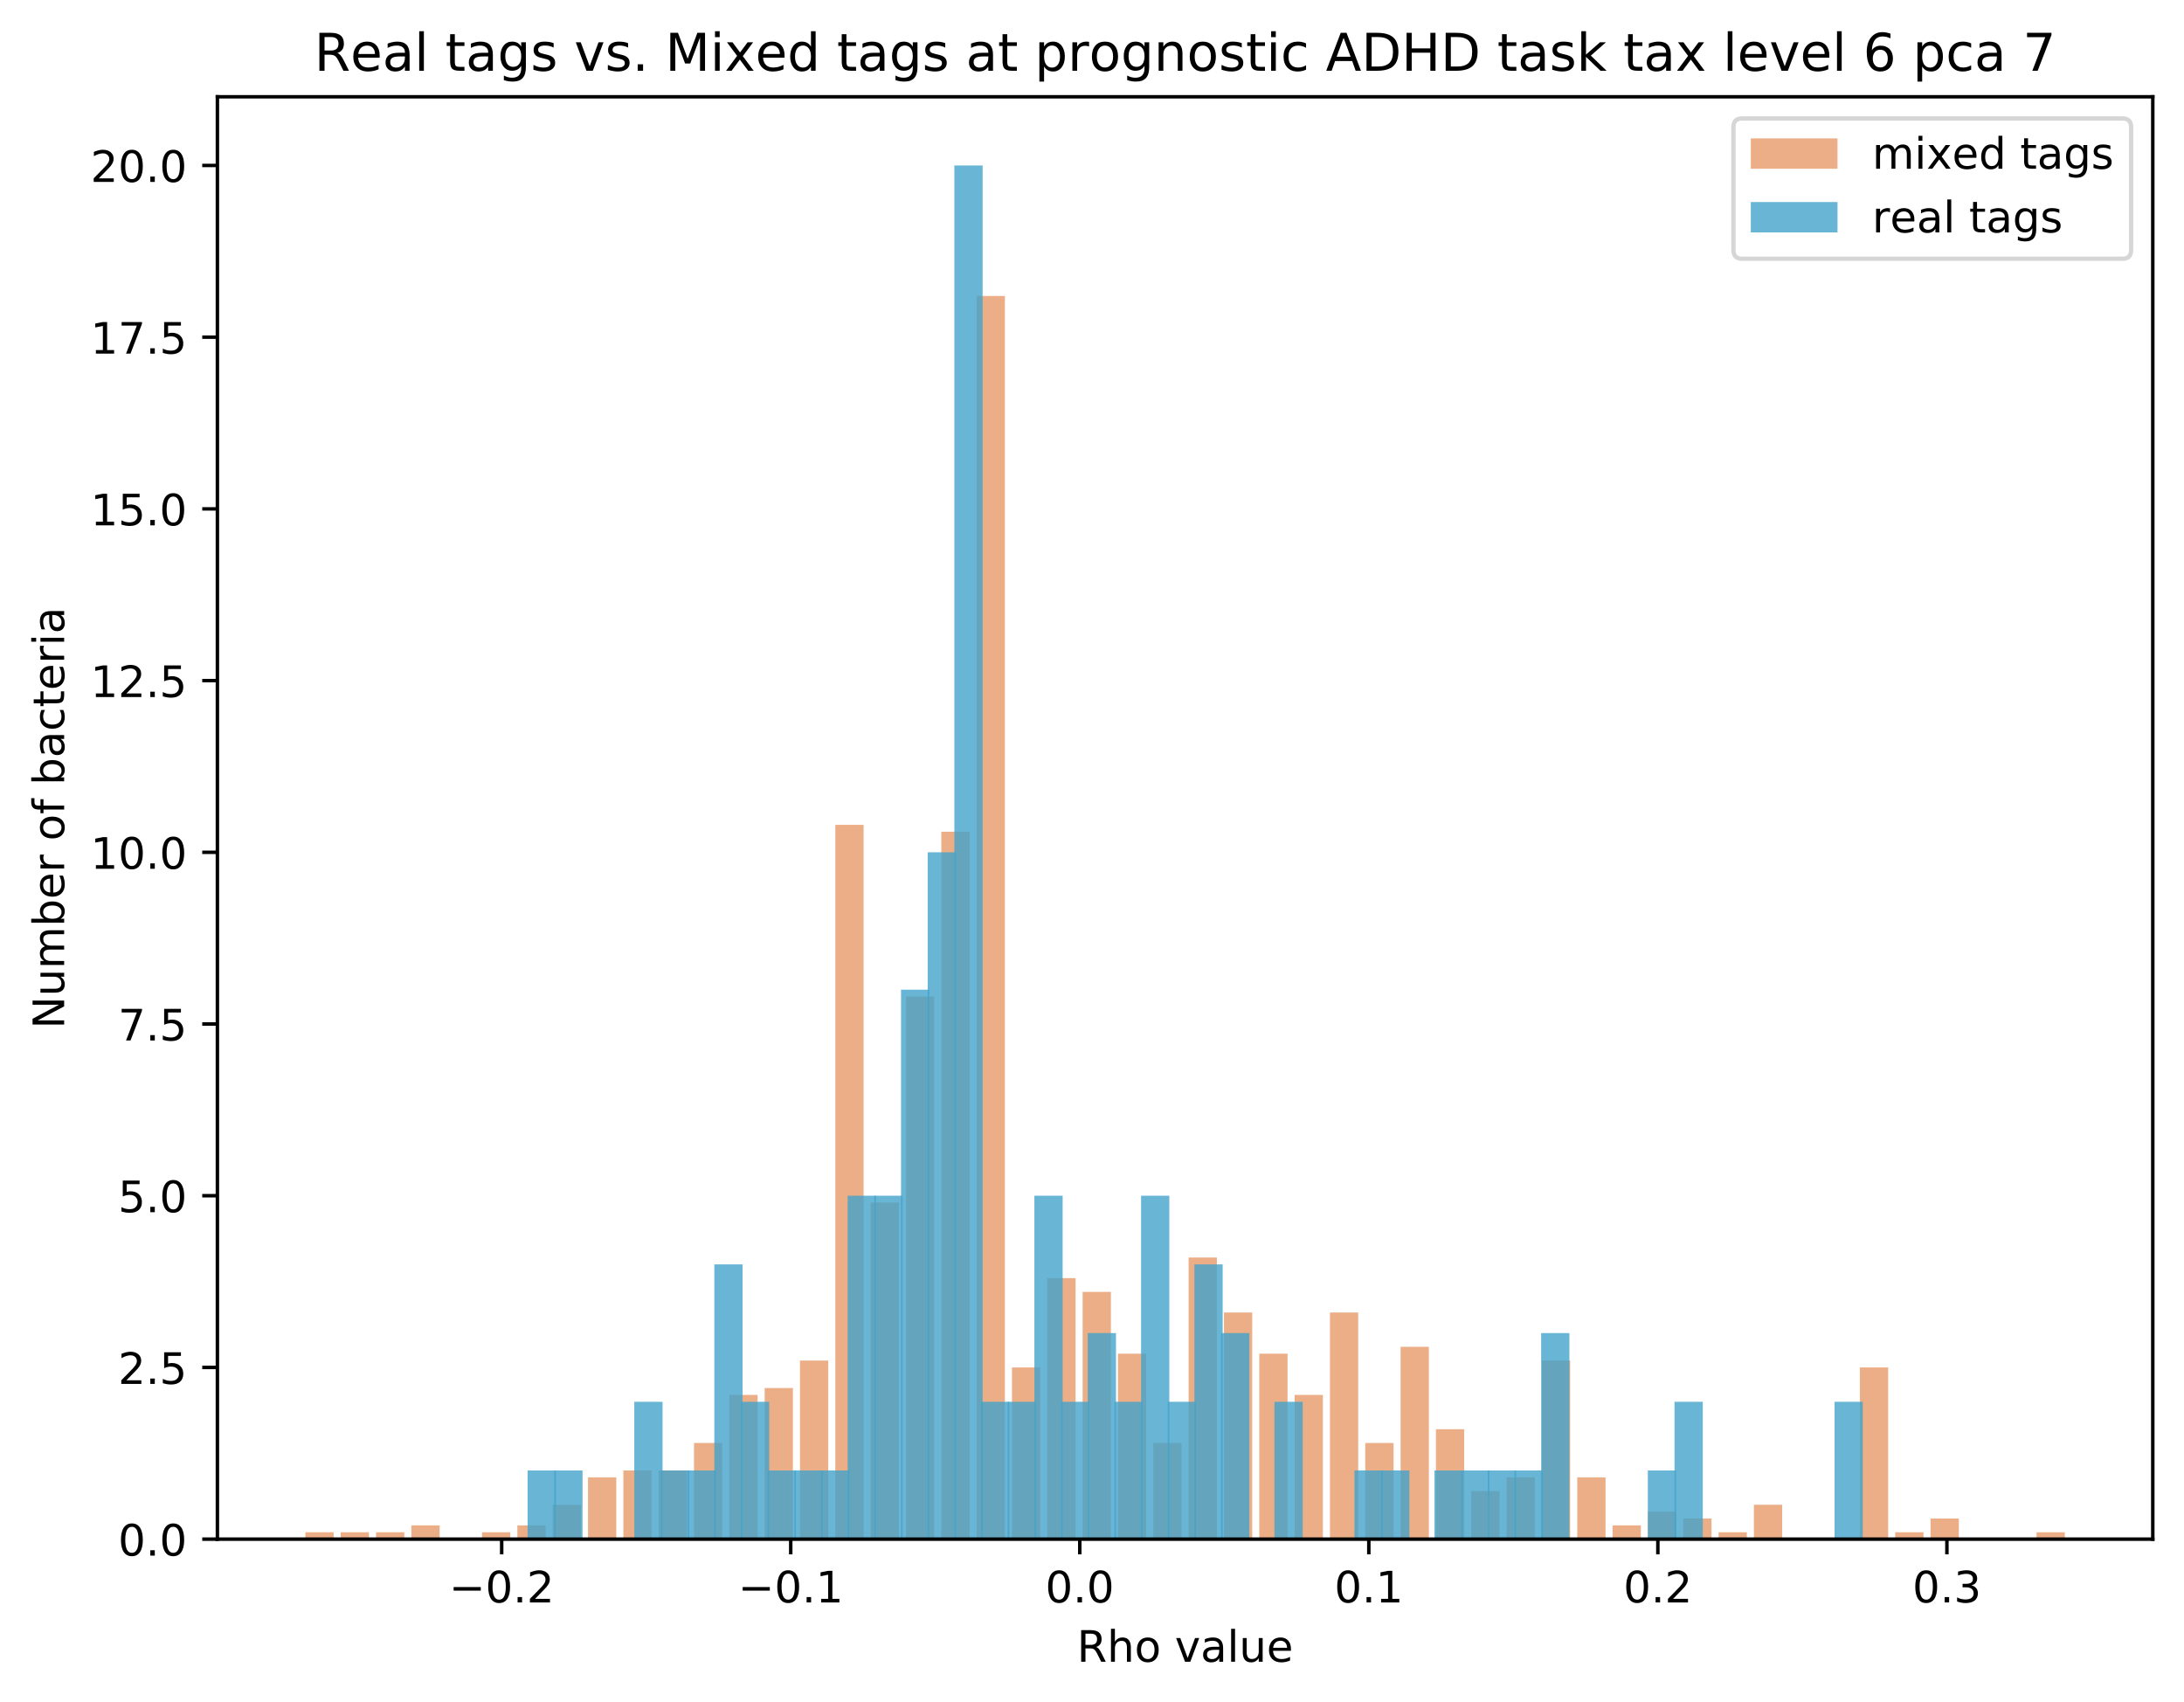 <?xml version="1.0" encoding="utf-8" standalone="no"?>
<!DOCTYPE svg PUBLIC "-//W3C//DTD SVG 1.1//EN"
  "http://www.w3.org/Graphics/SVG/1.1/DTD/svg11.dtd">
<!-- Created with matplotlib (https://matplotlib.org/) -->
<svg height="392.514pt" version="1.1" viewBox="0 0 503.744 392.514" width="503.744pt" xmlns="http://www.w3.org/2000/svg" xmlns:xlink="http://www.w3.org/1999/xlink">
 <defs>
  <style type="text/css">
*{stroke-linecap:butt;stroke-linejoin:round;}
  </style>
 </defs>
 <g id="figure_1">
  <g id="patch_1">
   <path d="M 0 392.514 
L 503.744 392.514 
L 503.744 0 
L 0 0 
z
" style="fill:#ffffff;"/>
  </g>
  <g id="axes_1">
   <g id="patch_2">
    <path d="M 50.144 354.958 
L 496.544 354.958 
L 496.544 22.318 
L 50.144 22.318 
z
" style="fill:#ffffff;"/>
   </g>
   <g id="patch_3">
    <path clip-path="url(#pdd15bcd105)" d="M 70.435 354.958 
L 76.954 354.958 
L 76.954 353.374 
L 70.435 353.374 
z
" style="fill:#d95f0e;opacity:0.5;"/>
   </g>
   <g id="patch_4">
    <path clip-path="url(#pdd15bcd105)" d="M 78.584 354.958 
L 85.103 354.958 
L 85.103 353.374 
L 78.584 353.374 
z
" style="fill:#d95f0e;opacity:0.5;"/>
   </g>
   <g id="patch_5">
    <path clip-path="url(#pdd15bcd105)" d="M 86.733 354.958 
L 93.252 354.958 
L 93.252 353.374 
L 86.733 353.374 
z
" style="fill:#d95f0e;opacity:0.5;"/>
   </g>
   <g id="patch_6">
    <path clip-path="url(#pdd15bcd105)" d="M 94.882 354.958 
L 101.401 354.958 
L 101.401 351.79 
L 94.882 351.79 
z
" style="fill:#d95f0e;opacity:0.5;"/>
   </g>
   <g id="patch_7">
    <path clip-path="url(#pdd15bcd105)" d="M 103.03 354.958 
L 109.55 354.958 
L 109.55 354.958 
L 103.03 354.958 
z
" style="fill:#d95f0e;opacity:0.5;"/>
   </g>
   <g id="patch_8">
    <path clip-path="url(#pdd15bcd105)" d="M 111.179 354.958 
L 117.699 354.958 
L 117.699 353.374 
L 111.179 353.374 
z
" style="fill:#d95f0e;opacity:0.5;"/>
   </g>
   <g id="patch_9">
    <path clip-path="url(#pdd15bcd105)" d="M 119.328 354.958 
L 125.848 354.958 
L 125.848 351.79 
L 119.328 351.79 
z
" style="fill:#d95f0e;opacity:0.5;"/>
   </g>
   <g id="patch_10">
    <path clip-path="url(#pdd15bcd105)" d="M 127.477 354.958 
L 133.997 354.958 
L 133.997 347.038 
L 127.477 347.038 
z
" style="fill:#d95f0e;opacity:0.5;"/>
   </g>
   <g id="patch_11">
    <path clip-path="url(#pdd15bcd105)" d="M 135.626 354.958 
L 142.146 354.958 
L 142.146 340.702 
L 135.626 340.702 
z
" style="fill:#d95f0e;opacity:0.5;"/>
   </g>
   <g id="patch_12">
    <path clip-path="url(#pdd15bcd105)" d="M 143.775 354.958 
L 150.294 354.958 
L 150.294 339.118 
L 143.775 339.118 
z
" style="fill:#d95f0e;opacity:0.5;"/>
   </g>
   <g id="patch_13">
    <path clip-path="url(#pdd15bcd105)" d="M 151.924 354.958 
L 158.443 354.958 
L 158.443 339.118 
L 151.924 339.118 
z
" style="fill:#d95f0e;opacity:0.5;"/>
   </g>
   <g id="patch_14">
    <path clip-path="url(#pdd15bcd105)" d="M 160.073 354.958 
L 166.592 354.958 
L 166.592 332.782 
L 160.073 332.782 
z
" style="fill:#d95f0e;opacity:0.5;"/>
   </g>
   <g id="patch_15">
    <path clip-path="url(#pdd15bcd105)" d="M 168.222 354.958 
L 174.741 354.958 
L 174.741 321.694 
L 168.222 321.694 
z
" style="fill:#d95f0e;opacity:0.5;"/>
   </g>
   <g id="patch_16">
    <path clip-path="url(#pdd15bcd105)" d="M 176.371 354.958 
L 182.89 354.958 
L 182.89 320.11 
L 176.371 320.11 
z
" style="fill:#d95f0e;opacity:0.5;"/>
   </g>
   <g id="patch_17">
    <path clip-path="url(#pdd15bcd105)" d="M 184.52 354.958 
L 191.039 354.958 
L 191.039 313.774 
L 184.52 313.774 
z
" style="fill:#d95f0e;opacity:0.5;"/>
   </g>
   <g id="patch_18">
    <path clip-path="url(#pdd15bcd105)" d="M 192.669 354.958 
L 199.188 354.958 
L 199.188 190.222 
L 192.669 190.222 
z
" style="fill:#d95f0e;opacity:0.5;"/>
   </g>
   <g id="patch_19">
    <path clip-path="url(#pdd15bcd105)" d="M 200.818 354.958 
L 207.337 354.958 
L 207.337 277.342 
L 200.818 277.342 
z
" style="fill:#d95f0e;opacity:0.5;"/>
   </g>
   <g id="patch_20">
    <path clip-path="url(#pdd15bcd105)" d="M 208.967 354.958 
L 215.486 354.958 
L 215.486 229.822 
L 208.967 229.822 
z
" style="fill:#d95f0e;opacity:0.5;"/>
   </g>
   <g id="patch_21">
    <path clip-path="url(#pdd15bcd105)" d="M 217.116 354.958 
L 223.635 354.958 
L 223.635 191.806 
L 217.116 191.806 
z
" style="fill:#d95f0e;opacity:0.5;"/>
   </g>
   <g id="patch_22">
    <path clip-path="url(#pdd15bcd105)" d="M 225.265 354.958 
L 231.784 354.958 
L 231.784 68.254 
L 225.265 68.254 
z
" style="fill:#d95f0e;opacity:0.5;"/>
   </g>
   <g id="patch_23">
    <path clip-path="url(#pdd15bcd105)" d="M 233.414 354.958 
L 239.933 354.958 
L 239.933 315.358 
L 233.414 315.358 
z
" style="fill:#d95f0e;opacity:0.5;"/>
   </g>
   <g id="patch_24">
    <path clip-path="url(#pdd15bcd105)" d="M 241.563 354.958 
L 248.082 354.958 
L 248.082 294.766 
L 241.563 294.766 
z
" style="fill:#d95f0e;opacity:0.5;"/>
   </g>
   <g id="patch_25">
    <path clip-path="url(#pdd15bcd105)" d="M 249.712 354.958 
L 256.231 354.958 
L 256.231 297.934 
L 249.712 297.934 
z
" style="fill:#d95f0e;opacity:0.5;"/>
   </g>
   <g id="patch_26">
    <path clip-path="url(#pdd15bcd105)" d="M 257.861 354.958 
L 264.38 354.958 
L 264.38 312.19 
L 257.861 312.19 
z
" style="fill:#d95f0e;opacity:0.5;"/>
   </g>
   <g id="patch_27">
    <path clip-path="url(#pdd15bcd105)" d="M 266.01 354.958 
L 272.529 354.958 
L 272.529 332.782 
L 266.01 332.782 
z
" style="fill:#d95f0e;opacity:0.5;"/>
   </g>
   <g id="patch_28">
    <path clip-path="url(#pdd15bcd105)" d="M 274.159 354.958 
L 280.678 354.958 
L 280.678 290.014 
L 274.159 290.014 
z
" style="fill:#d95f0e;opacity:0.5;"/>
   </g>
   <g id="patch_29">
    <path clip-path="url(#pdd15bcd105)" d="M 282.308 354.958 
L 288.827 354.958 
L 288.827 302.686 
L 282.308 302.686 
z
" style="fill:#d95f0e;opacity:0.5;"/>
   </g>
   <g id="patch_30">
    <path clip-path="url(#pdd15bcd105)" d="M 290.457 354.958 
L 296.976 354.958 
L 296.976 312.19 
L 290.457 312.19 
z
" style="fill:#d95f0e;opacity:0.5;"/>
   </g>
   <g id="patch_31">
    <path clip-path="url(#pdd15bcd105)" d="M 298.606 354.958 
L 305.125 354.958 
L 305.125 321.694 
L 298.606 321.694 
z
" style="fill:#d95f0e;opacity:0.5;"/>
   </g>
   <g id="patch_32">
    <path clip-path="url(#pdd15bcd105)" d="M 306.754 354.958 
L 313.274 354.958 
L 313.274 302.686 
L 306.754 302.686 
z
" style="fill:#d95f0e;opacity:0.5;"/>
   </g>
   <g id="patch_33">
    <path clip-path="url(#pdd15bcd105)" d="M 314.903 354.958 
L 321.423 354.958 
L 321.423 332.782 
L 314.903 332.782 
z
" style="fill:#d95f0e;opacity:0.5;"/>
   </g>
   <g id="patch_34">
    <path clip-path="url(#pdd15bcd105)" d="M 323.052 354.958 
L 329.572 354.958 
L 329.572 310.606 
L 323.052 310.606 
z
" style="fill:#d95f0e;opacity:0.5;"/>
   </g>
   <g id="patch_35">
    <path clip-path="url(#pdd15bcd105)" d="M 331.201 354.958 
L 337.721 354.958 
L 337.721 329.614 
L 331.201 329.614 
z
" style="fill:#d95f0e;opacity:0.5;"/>
   </g>
   <g id="patch_36">
    <path clip-path="url(#pdd15bcd105)" d="M 339.35 354.958 
L 345.869 354.958 
L 345.869 343.87 
L 339.35 343.87 
z
" style="fill:#d95f0e;opacity:0.5;"/>
   </g>
   <g id="patch_37">
    <path clip-path="url(#pdd15bcd105)" d="M 347.499 354.958 
L 354.018 354.958 
L 354.018 340.702 
L 347.499 340.702 
z
" style="fill:#d95f0e;opacity:0.5;"/>
   </g>
   <g id="patch_38">
    <path clip-path="url(#pdd15bcd105)" d="M 355.648 354.958 
L 362.167 354.958 
L 362.167 313.774 
L 355.648 313.774 
z
" style="fill:#d95f0e;opacity:0.5;"/>
   </g>
   <g id="patch_39">
    <path clip-path="url(#pdd15bcd105)" d="M 363.797 354.958 
L 370.316 354.958 
L 370.316 340.702 
L 363.797 340.702 
z
" style="fill:#d95f0e;opacity:0.5;"/>
   </g>
   <g id="patch_40">
    <path clip-path="url(#pdd15bcd105)" d="M 371.946 354.958 
L 378.465 354.958 
L 378.465 351.79 
L 371.946 351.79 
z
" style="fill:#d95f0e;opacity:0.5;"/>
   </g>
   <g id="patch_41">
    <path clip-path="url(#pdd15bcd105)" d="M 380.095 354.958 
L 386.614 354.958 
L 386.614 348.622 
L 380.095 348.622 
z
" style="fill:#d95f0e;opacity:0.5;"/>
   </g>
   <g id="patch_42">
    <path clip-path="url(#pdd15bcd105)" d="M 388.244 354.958 
L 394.763 354.958 
L 394.763 350.206 
L 388.244 350.206 
z
" style="fill:#d95f0e;opacity:0.5;"/>
   </g>
   <g id="patch_43">
    <path clip-path="url(#pdd15bcd105)" d="M 396.393 354.958 
L 402.912 354.958 
L 402.912 353.374 
L 396.393 353.374 
z
" style="fill:#d95f0e;opacity:0.5;"/>
   </g>
   <g id="patch_44">
    <path clip-path="url(#pdd15bcd105)" d="M 404.542 354.958 
L 411.061 354.958 
L 411.061 347.038 
L 404.542 347.038 
z
" style="fill:#d95f0e;opacity:0.5;"/>
   </g>
   <g id="patch_45">
    <path clip-path="url(#pdd15bcd105)" d="M 412.691 354.958 
L 419.21 354.958 
L 419.21 354.958 
L 412.691 354.958 
z
" style="fill:#d95f0e;opacity:0.5;"/>
   </g>
   <g id="patch_46">
    <path clip-path="url(#pdd15bcd105)" d="M 420.84 354.958 
L 427.359 354.958 
L 427.359 354.958 
L 420.84 354.958 
z
" style="fill:#d95f0e;opacity:0.5;"/>
   </g>
   <g id="patch_47">
    <path clip-path="url(#pdd15bcd105)" d="M 428.989 354.958 
L 435.508 354.958 
L 435.508 315.358 
L 428.989 315.358 
z
" style="fill:#d95f0e;opacity:0.5;"/>
   </g>
   <g id="patch_48">
    <path clip-path="url(#pdd15bcd105)" d="M 437.138 354.958 
L 443.657 354.958 
L 443.657 353.374 
L 437.138 353.374 
z
" style="fill:#d95f0e;opacity:0.5;"/>
   </g>
   <g id="patch_49">
    <path clip-path="url(#pdd15bcd105)" d="M 445.287 354.958 
L 451.806 354.958 
L 451.806 350.206 
L 445.287 350.206 
z
" style="fill:#d95f0e;opacity:0.5;"/>
   </g>
   <g id="patch_50">
    <path clip-path="url(#pdd15bcd105)" d="M 453.436 354.958 
L 459.955 354.958 
L 459.955 354.958 
L 453.436 354.958 
z
" style="fill:#d95f0e;opacity:0.5;"/>
   </g>
   <g id="patch_51">
    <path clip-path="url(#pdd15bcd105)" d="M 461.585 354.958 
L 468.104 354.958 
L 468.104 354.958 
L 461.585 354.958 
z
" style="fill:#d95f0e;opacity:0.5;"/>
   </g>
   <g id="patch_52">
    <path clip-path="url(#pdd15bcd105)" d="M 469.734 354.958 
L 476.253 354.958 
L 476.253 353.374 
L 469.734 353.374 
z
" style="fill:#d95f0e;opacity:0.5;"/>
   </g>
   <g id="patch_53">
    <path clip-path="url(#pdd15bcd105)" d="M 121.695 354.958 
L 128.214 354.958 
L 128.214 339.118 
L 121.695 339.118 
z
" style="fill:#43a2ca;opacity:0.8;"/>
   </g>
   <g id="patch_54">
    <path clip-path="url(#pdd15bcd105)" d="M 127.846 354.958 
L 134.366 354.958 
L 134.366 339.118 
L 127.846 339.118 
z
" style="fill:#43a2ca;opacity:0.8;"/>
   </g>
   <g id="patch_55">
    <path clip-path="url(#pdd15bcd105)" d="M 133.998 354.958 
L 140.518 354.958 
L 140.518 354.958 
L 133.998 354.958 
z
" style="fill:#43a2ca;opacity:0.8;"/>
   </g>
   <g id="patch_56">
    <path clip-path="url(#pdd15bcd105)" d="M 140.15 354.958 
L 146.67 354.958 
L 146.67 354.958 
L 140.15 354.958 
z
" style="fill:#43a2ca;opacity:0.8;"/>
   </g>
   <g id="patch_57">
    <path clip-path="url(#pdd15bcd105)" d="M 146.302 354.958 
L 152.821 354.958 
L 152.821 323.278 
L 146.302 323.278 
z
" style="fill:#43a2ca;opacity:0.8;"/>
   </g>
   <g id="patch_58">
    <path clip-path="url(#pdd15bcd105)" d="M 152.454 354.958 
L 158.973 354.958 
L 158.973 339.118 
L 152.454 339.118 
z
" style="fill:#43a2ca;opacity:0.8;"/>
   </g>
   <g id="patch_59">
    <path clip-path="url(#pdd15bcd105)" d="M 158.606 354.958 
L 165.125 354.958 
L 165.125 339.118 
L 158.606 339.118 
z
" style="fill:#43a2ca;opacity:0.8;"/>
   </g>
   <g id="patch_60">
    <path clip-path="url(#pdd15bcd105)" d="M 164.758 354.958 
L 171.277 354.958 
L 171.277 291.598 
L 164.758 291.598 
z
" style="fill:#43a2ca;opacity:0.8;"/>
   </g>
   <g id="patch_61">
    <path clip-path="url(#pdd15bcd105)" d="M 170.91 354.958 
L 177.429 354.958 
L 177.429 323.278 
L 170.91 323.278 
z
" style="fill:#43a2ca;opacity:0.8;"/>
   </g>
   <g id="patch_62">
    <path clip-path="url(#pdd15bcd105)" d="M 177.062 354.958 
L 183.581 354.958 
L 183.581 339.118 
L 177.062 339.118 
z
" style="fill:#43a2ca;opacity:0.8;"/>
   </g>
   <g id="patch_63">
    <path clip-path="url(#pdd15bcd105)" d="M 183.214 354.958 
L 189.733 354.958 
L 189.733 339.118 
L 183.214 339.118 
z
" style="fill:#43a2ca;opacity:0.8;"/>
   </g>
   <g id="patch_64">
    <path clip-path="url(#pdd15bcd105)" d="M 189.366 354.958 
L 195.885 354.958 
L 195.885 339.118 
L 189.366 339.118 
z
" style="fill:#43a2ca;opacity:0.8;"/>
   </g>
   <g id="patch_65">
    <path clip-path="url(#pdd15bcd105)" d="M 195.518 354.958 
L 202.037 354.958 
L 202.037 275.758 
L 195.518 275.758 
z
" style="fill:#43a2ca;opacity:0.8;"/>
   </g>
   <g id="patch_66">
    <path clip-path="url(#pdd15bcd105)" d="M 201.67 354.958 
L 208.189 354.958 
L 208.189 275.758 
L 201.67 275.758 
z
" style="fill:#43a2ca;opacity:0.8;"/>
   </g>
   <g id="patch_67">
    <path clip-path="url(#pdd15bcd105)" d="M 207.822 354.958 
L 214.341 354.958 
L 214.341 228.238 
L 207.822 228.238 
z
" style="fill:#43a2ca;opacity:0.8;"/>
   </g>
   <g id="patch_68">
    <path clip-path="url(#pdd15bcd105)" d="M 213.974 354.958 
L 220.493 354.958 
L 220.493 196.558 
L 213.974 196.558 
z
" style="fill:#43a2ca;opacity:0.8;"/>
   </g>
   <g id="patch_69">
    <path clip-path="url(#pdd15bcd105)" d="M 220.126 354.958 
L 226.645 354.958 
L 226.645 38.158 
L 220.126 38.158 
z
" style="fill:#43a2ca;opacity:0.8;"/>
   </g>
   <g id="patch_70">
    <path clip-path="url(#pdd15bcd105)" d="M 226.278 354.958 
L 232.797 354.958 
L 232.797 323.278 
L 226.278 323.278 
z
" style="fill:#43a2ca;opacity:0.8;"/>
   </g>
   <g id="patch_71">
    <path clip-path="url(#pdd15bcd105)" d="M 232.43 354.958 
L 238.949 354.958 
L 238.949 323.278 
L 232.43 323.278 
z
" style="fill:#43a2ca;opacity:0.8;"/>
   </g>
   <g id="patch_72">
    <path clip-path="url(#pdd15bcd105)" d="M 238.582 354.958 
L 245.101 354.958 
L 245.101 275.758 
L 238.582 275.758 
z
" style="fill:#43a2ca;opacity:0.8;"/>
   </g>
   <g id="patch_73">
    <path clip-path="url(#pdd15bcd105)" d="M 244.733 354.958 
L 251.253 354.958 
L 251.253 323.278 
L 244.733 323.278 
z
" style="fill:#43a2ca;opacity:0.8;"/>
   </g>
   <g id="patch_74">
    <path clip-path="url(#pdd15bcd105)" d="M 250.885 354.958 
L 257.405 354.958 
L 257.405 307.438 
L 250.885 307.438 
z
" style="fill:#43a2ca;opacity:0.8;"/>
   </g>
   <g id="patch_75">
    <path clip-path="url(#pdd15bcd105)" d="M 257.037 354.958 
L 263.557 354.958 
L 263.557 323.278 
L 257.037 323.278 
z
" style="fill:#43a2ca;opacity:0.8;"/>
   </g>
   <g id="patch_76">
    <path clip-path="url(#pdd15bcd105)" d="M 263.189 354.958 
L 269.708 354.958 
L 269.708 275.758 
L 263.189 275.758 
z
" style="fill:#43a2ca;opacity:0.8;"/>
   </g>
   <g id="patch_77">
    <path clip-path="url(#pdd15bcd105)" d="M 269.341 354.958 
L 275.86 354.958 
L 275.86 323.278 
L 269.341 323.278 
z
" style="fill:#43a2ca;opacity:0.8;"/>
   </g>
   <g id="patch_78">
    <path clip-path="url(#pdd15bcd105)" d="M 275.493 354.958 
L 282.012 354.958 
L 282.012 291.598 
L 275.493 291.598 
z
" style="fill:#43a2ca;opacity:0.8;"/>
   </g>
   <g id="patch_79">
    <path clip-path="url(#pdd15bcd105)" d="M 281.645 354.958 
L 288.164 354.958 
L 288.164 307.438 
L 281.645 307.438 
z
" style="fill:#43a2ca;opacity:0.8;"/>
   </g>
   <g id="patch_80">
    <path clip-path="url(#pdd15bcd105)" d="M 287.797 354.958 
L 294.316 354.958 
L 294.316 354.958 
L 287.797 354.958 
z
" style="fill:#43a2ca;opacity:0.8;"/>
   </g>
   <g id="patch_81">
    <path clip-path="url(#pdd15bcd105)" d="M 293.949 354.958 
L 300.468 354.958 
L 300.468 323.278 
L 293.949 323.278 
z
" style="fill:#43a2ca;opacity:0.8;"/>
   </g>
   <g id="patch_82">
    <path clip-path="url(#pdd15bcd105)" d="M 300.101 354.958 
L 306.62 354.958 
L 306.62 354.958 
L 300.101 354.958 
z
" style="fill:#43a2ca;opacity:0.8;"/>
   </g>
   <g id="patch_83">
    <path clip-path="url(#pdd15bcd105)" d="M 306.253 354.958 
L 312.772 354.958 
L 312.772 354.958 
L 306.253 354.958 
z
" style="fill:#43a2ca;opacity:0.8;"/>
   </g>
   <g id="patch_84">
    <path clip-path="url(#pdd15bcd105)" d="M 312.405 354.958 
L 318.924 354.958 
L 318.924 339.118 
L 312.405 339.118 
z
" style="fill:#43a2ca;opacity:0.8;"/>
   </g>
   <g id="patch_85">
    <path clip-path="url(#pdd15bcd105)" d="M 318.557 354.958 
L 325.076 354.958 
L 325.076 339.118 
L 318.557 339.118 
z
" style="fill:#43a2ca;opacity:0.8;"/>
   </g>
   <g id="patch_86">
    <path clip-path="url(#pdd15bcd105)" d="M 324.709 354.958 
L 331.228 354.958 
L 331.228 354.958 
L 324.709 354.958 
z
" style="fill:#43a2ca;opacity:0.8;"/>
   </g>
   <g id="patch_87">
    <path clip-path="url(#pdd15bcd105)" d="M 330.861 354.958 
L 337.38 354.958 
L 337.38 339.118 
L 330.861 339.118 
z
" style="fill:#43a2ca;opacity:0.8;"/>
   </g>
   <g id="patch_88">
    <path clip-path="url(#pdd15bcd105)" d="M 337.013 354.958 
L 343.532 354.958 
L 343.532 339.118 
L 337.013 339.118 
z
" style="fill:#43a2ca;opacity:0.8;"/>
   </g>
   <g id="patch_89">
    <path clip-path="url(#pdd15bcd105)" d="M 343.165 354.958 
L 349.684 354.958 
L 349.684 339.118 
L 343.165 339.118 
z
" style="fill:#43a2ca;opacity:0.8;"/>
   </g>
   <g id="patch_90">
    <path clip-path="url(#pdd15bcd105)" d="M 349.317 354.958 
L 355.836 354.958 
L 355.836 339.118 
L 349.317 339.118 
z
" style="fill:#43a2ca;opacity:0.8;"/>
   </g>
   <g id="patch_91">
    <path clip-path="url(#pdd15bcd105)" d="M 355.469 354.958 
L 361.988 354.958 
L 361.988 307.438 
L 355.469 307.438 
z
" style="fill:#43a2ca;opacity:0.8;"/>
   </g>
   <g id="patch_92">
    <path clip-path="url(#pdd15bcd105)" d="M 361.62 354.958 
L 368.14 354.958 
L 368.14 354.958 
L 361.62 354.958 
z
" style="fill:#43a2ca;opacity:0.8;"/>
   </g>
   <g id="patch_93">
    <path clip-path="url(#pdd15bcd105)" d="M 367.772 354.958 
L 374.292 354.958 
L 374.292 354.958 
L 367.772 354.958 
z
" style="fill:#43a2ca;opacity:0.8;"/>
   </g>
   <g id="patch_94">
    <path clip-path="url(#pdd15bcd105)" d="M 373.924 354.958 
L 380.444 354.958 
L 380.444 354.958 
L 373.924 354.958 
z
" style="fill:#43a2ca;opacity:0.8;"/>
   </g>
   <g id="patch_95">
    <path clip-path="url(#pdd15bcd105)" d="M 380.076 354.958 
L 386.595 354.958 
L 386.595 339.118 
L 380.076 339.118 
z
" style="fill:#43a2ca;opacity:0.8;"/>
   </g>
   <g id="patch_96">
    <path clip-path="url(#pdd15bcd105)" d="M 386.228 354.958 
L 392.747 354.958 
L 392.747 323.278 
L 386.228 323.278 
z
" style="fill:#43a2ca;opacity:0.8;"/>
   </g>
   <g id="patch_97">
    <path clip-path="url(#pdd15bcd105)" d="M 392.38 354.958 
L 398.899 354.958 
L 398.899 354.958 
L 392.38 354.958 
z
" style="fill:#43a2ca;opacity:0.8;"/>
   </g>
   <g id="patch_98">
    <path clip-path="url(#pdd15bcd105)" d="M 398.532 354.958 
L 405.051 354.958 
L 405.051 354.958 
L 398.532 354.958 
z
" style="fill:#43a2ca;opacity:0.8;"/>
   </g>
   <g id="patch_99">
    <path clip-path="url(#pdd15bcd105)" d="M 404.684 354.958 
L 411.203 354.958 
L 411.203 354.958 
L 404.684 354.958 
z
" style="fill:#43a2ca;opacity:0.8;"/>
   </g>
   <g id="patch_100">
    <path clip-path="url(#pdd15bcd105)" d="M 410.836 354.958 
L 417.355 354.958 
L 417.355 354.958 
L 410.836 354.958 
z
" style="fill:#43a2ca;opacity:0.8;"/>
   </g>
   <g id="patch_101">
    <path clip-path="url(#pdd15bcd105)" d="M 416.988 354.958 
L 423.507 354.958 
L 423.507 354.958 
L 416.988 354.958 
z
" style="fill:#43a2ca;opacity:0.8;"/>
   </g>
   <g id="patch_102">
    <path clip-path="url(#pdd15bcd105)" d="M 423.14 354.958 
L 429.659 354.958 
L 429.659 323.278 
L 423.14 323.278 
z
" style="fill:#43a2ca;opacity:0.8;"/>
   </g>
   <g id="matplotlib.axis_1">
    <g id="xtick_1">
     <g id="line2d_1">
      <defs>
       <path d="M 0 0 
L 0 3.5 
" id="m1050a9c0a5" style="stroke:#000000;stroke-width:0.8;"/>
      </defs>
      <g>
       <use style="stroke:#000000;stroke-width:0.8;" x="115.714" xlink:href="#m1050a9c0a5" y="354.958"/>
      </g>
     </g>
     <g id="text_1">
      <!-- −0.2 -->
      <defs>
       <path d="M 10.594 35.5 
L 73.188 35.5 
L 73.188 27.203 
L 10.594 27.203 
z
" id="DejaVuSans-8722"/>
       <path d="M 31.781 66.406 
Q 24.172 66.406 20.328 58.906 
Q 16.5 51.422 16.5 36.375 
Q 16.5 21.391 20.328 13.891 
Q 24.172 6.391 31.781 6.391 
Q 39.453 6.391 43.281 13.891 
Q 47.125 21.391 47.125 36.375 
Q 47.125 51.422 43.281 58.906 
Q 39.453 66.406 31.781 66.406 
z
M 31.781 74.219 
Q 44.047 74.219 50.516 64.516 
Q 56.984 54.828 56.984 36.375 
Q 56.984 17.969 50.516 8.266 
Q 44.047 -1.422 31.781 -1.422 
Q 19.531 -1.422 13.062 8.266 
Q 6.594 17.969 6.594 36.375 
Q 6.594 54.828 13.062 64.516 
Q 19.531 74.219 31.781 74.219 
z
" id="DejaVuSans-48"/>
       <path d="M 10.688 12.406 
L 21 12.406 
L 21 0 
L 10.688 0 
z
" id="DejaVuSans-46"/>
       <path d="M 19.188 8.297 
L 53.609 8.297 
L 53.609 0 
L 7.328 0 
L 7.328 8.297 
Q 12.938 14.109 22.625 23.891 
Q 32.328 33.688 34.812 36.531 
Q 39.547 41.844 41.422 45.531 
Q 43.312 49.219 43.312 52.781 
Q 43.312 58.594 39.234 62.25 
Q 35.156 65.922 28.609 65.922 
Q 23.969 65.922 18.812 64.312 
Q 13.672 62.703 7.812 59.422 
L 7.812 69.391 
Q 13.766 71.781 18.938 73 
Q 24.125 74.219 28.422 74.219 
Q 39.75 74.219 46.484 68.547 
Q 53.219 62.891 53.219 53.422 
Q 53.219 48.922 51.531 44.891 
Q 49.859 40.875 45.406 35.406 
Q 44.188 33.984 37.641 27.219 
Q 31.109 20.453 19.188 8.297 
z
" id="DejaVuSans-50"/>
      </defs>
      <g transform="translate(103.573 369.557)scale(0.1 -0.1)">
       <use xlink:href="#DejaVuSans-8722"/>
       <use x="83.789" xlink:href="#DejaVuSans-48"/>
       <use x="147.412" xlink:href="#DejaVuSans-46"/>
       <use x="179.199" xlink:href="#DejaVuSans-50"/>
      </g>
     </g>
    </g>
    <g id="xtick_2">
     <g id="line2d_2">
      <g>
       <use style="stroke:#000000;stroke-width:0.8;" x="182.383" xlink:href="#m1050a9c0a5" y="354.958"/>
      </g>
     </g>
     <g id="text_2">
      <!-- −0.1 -->
      <defs>
       <path d="M 12.406 8.297 
L 28.516 8.297 
L 28.516 63.922 
L 10.984 60.406 
L 10.984 69.391 
L 28.422 72.906 
L 38.281 72.906 
L 38.281 8.297 
L 54.391 8.297 
L 54.391 0 
L 12.406 0 
z
" id="DejaVuSans-49"/>
      </defs>
      <g transform="translate(170.241 369.557)scale(0.1 -0.1)">
       <use xlink:href="#DejaVuSans-8722"/>
       <use x="83.789" xlink:href="#DejaVuSans-48"/>
       <use x="147.412" xlink:href="#DejaVuSans-46"/>
       <use x="179.199" xlink:href="#DejaVuSans-49"/>
      </g>
     </g>
    </g>
    <g id="xtick_3">
     <g id="line2d_3">
      <g>
       <use style="stroke:#000000;stroke-width:0.8;" x="249.052" xlink:href="#m1050a9c0a5" y="354.958"/>
      </g>
     </g>
     <g id="text_3">
      <!-- 0.0 -->
      <g transform="translate(241.1 369.557)scale(0.1 -0.1)">
       <use xlink:href="#DejaVuSans-48"/>
       <use x="63.623" xlink:href="#DejaVuSans-46"/>
       <use x="95.41" xlink:href="#DejaVuSans-48"/>
      </g>
     </g>
    </g>
    <g id="xtick_4">
     <g id="line2d_4">
      <g>
       <use style="stroke:#000000;stroke-width:0.8;" x="315.72" xlink:href="#m1050a9c0a5" y="354.958"/>
      </g>
     </g>
     <g id="text_4">
      <!-- 0.1 -->
      <g transform="translate(307.769 369.557)scale(0.1 -0.1)">
       <use xlink:href="#DejaVuSans-48"/>
       <use x="63.623" xlink:href="#DejaVuSans-46"/>
       <use x="95.41" xlink:href="#DejaVuSans-49"/>
      </g>
     </g>
    </g>
    <g id="xtick_5">
     <g id="line2d_5">
      <g>
       <use style="stroke:#000000;stroke-width:0.8;" x="382.389" xlink:href="#m1050a9c0a5" y="354.958"/>
      </g>
     </g>
     <g id="text_5">
      <!-- 0.2 -->
      <g transform="translate(374.438 369.557)scale(0.1 -0.1)">
       <use xlink:href="#DejaVuSans-48"/>
       <use x="63.623" xlink:href="#DejaVuSans-46"/>
       <use x="95.41" xlink:href="#DejaVuSans-50"/>
      </g>
     </g>
    </g>
    <g id="xtick_6">
     <g id="line2d_6">
      <g>
       <use style="stroke:#000000;stroke-width:0.8;" x="449.058" xlink:href="#m1050a9c0a5" y="354.958"/>
      </g>
     </g>
     <g id="text_6">
      <!-- 0.3 -->
      <defs>
       <path d="M 40.578 39.312 
Q 47.656 37.797 51.625 33 
Q 55.609 28.219 55.609 21.188 
Q 55.609 10.406 48.188 4.484 
Q 40.766 -1.422 27.094 -1.422 
Q 22.516 -1.422 17.656 -0.516 
Q 12.797 0.391 7.625 2.203 
L 7.625 11.719 
Q 11.719 9.328 16.594 8.109 
Q 21.484 6.891 26.812 6.891 
Q 36.078 6.891 40.938 10.547 
Q 45.797 14.203 45.797 21.188 
Q 45.797 27.641 41.281 31.266 
Q 36.766 34.906 28.719 34.906 
L 20.219 34.906 
L 20.219 43.016 
L 29.109 43.016 
Q 36.375 43.016 40.234 45.922 
Q 44.094 48.828 44.094 54.297 
Q 44.094 59.906 40.109 62.906 
Q 36.141 65.922 28.719 65.922 
Q 24.656 65.922 20.016 65.031 
Q 15.375 64.156 9.812 62.312 
L 9.812 71.094 
Q 15.438 72.656 20.344 73.438 
Q 25.25 74.219 29.594 74.219 
Q 40.828 74.219 47.359 69.109 
Q 53.906 64.016 53.906 55.328 
Q 53.906 49.266 50.438 45.094 
Q 46.969 40.922 40.578 39.312 
z
" id="DejaVuSans-51"/>
      </defs>
      <g transform="translate(441.106 369.557)scale(0.1 -0.1)">
       <use xlink:href="#DejaVuSans-48"/>
       <use x="63.623" xlink:href="#DejaVuSans-46"/>
       <use x="95.41" xlink:href="#DejaVuSans-51"/>
      </g>
     </g>
    </g>
    <g id="text_7">
     <!-- Rho value -->
     <defs>
      <path d="M 44.391 34.188 
Q 47.562 33.109 50.562 29.594 
Q 53.562 26.078 56.594 19.922 
L 66.609 0 
L 56 0 
L 46.688 18.703 
Q 43.062 26.031 39.672 28.422 
Q 36.281 30.812 30.422 30.812 
L 19.672 30.812 
L 19.672 0 
L 9.812 0 
L 9.812 72.906 
L 32.078 72.906 
Q 44.578 72.906 50.734 67.672 
Q 56.891 62.453 56.891 51.906 
Q 56.891 45.016 53.688 40.469 
Q 50.484 35.938 44.391 34.188 
z
M 19.672 64.797 
L 19.672 38.922 
L 32.078 38.922 
Q 39.203 38.922 42.844 42.219 
Q 46.484 45.516 46.484 51.906 
Q 46.484 58.297 42.844 61.547 
Q 39.203 64.797 32.078 64.797 
z
" id="DejaVuSans-82"/>
      <path d="M 54.891 33.016 
L 54.891 0 
L 45.906 0 
L 45.906 32.719 
Q 45.906 40.484 42.875 44.328 
Q 39.844 48.188 33.797 48.188 
Q 26.516 48.188 22.312 43.547 
Q 18.109 38.922 18.109 30.906 
L 18.109 0 
L 9.078 0 
L 9.078 75.984 
L 18.109 75.984 
L 18.109 46.188 
Q 21.344 51.125 25.703 53.562 
Q 30.078 56 35.797 56 
Q 45.219 56 50.047 50.172 
Q 54.891 44.344 54.891 33.016 
z
" id="DejaVuSans-104"/>
      <path d="M 30.609 48.391 
Q 23.391 48.391 19.188 42.75 
Q 14.984 37.109 14.984 27.297 
Q 14.984 17.484 19.156 11.844 
Q 23.344 6.203 30.609 6.203 
Q 37.797 6.203 41.984 11.859 
Q 46.188 17.531 46.188 27.297 
Q 46.188 37.016 41.984 42.703 
Q 37.797 48.391 30.609 48.391 
z
M 30.609 56 
Q 42.328 56 49.016 48.375 
Q 55.719 40.766 55.719 27.297 
Q 55.719 13.875 49.016 6.219 
Q 42.328 -1.422 30.609 -1.422 
Q 18.844 -1.422 12.172 6.219 
Q 5.516 13.875 5.516 27.297 
Q 5.516 40.766 12.172 48.375 
Q 18.844 56 30.609 56 
z
" id="DejaVuSans-111"/>
      <path id="DejaVuSans-32"/>
      <path d="M 2.984 54.688 
L 12.5 54.688 
L 29.594 8.797 
L 46.688 54.688 
L 56.203 54.688 
L 35.688 0 
L 23.484 0 
z
" id="DejaVuSans-118"/>
      <path d="M 34.281 27.484 
Q 23.391 27.484 19.188 25 
Q 14.984 22.516 14.984 16.5 
Q 14.984 11.719 18.141 8.906 
Q 21.297 6.109 26.703 6.109 
Q 34.188 6.109 38.703 11.406 
Q 43.219 16.703 43.219 25.484 
L 43.219 27.484 
z
M 52.203 31.203 
L 52.203 0 
L 43.219 0 
L 43.219 8.297 
Q 40.141 3.328 35.547 0.953 
Q 30.953 -1.422 24.312 -1.422 
Q 15.922 -1.422 10.953 3.297 
Q 6 8.016 6 15.922 
Q 6 25.141 12.172 29.828 
Q 18.359 34.516 30.609 34.516 
L 43.219 34.516 
L 43.219 35.406 
Q 43.219 41.609 39.141 45 
Q 35.062 48.391 27.688 48.391 
Q 23 48.391 18.547 47.266 
Q 14.109 46.141 10.016 43.891 
L 10.016 52.203 
Q 14.938 54.109 19.578 55.047 
Q 24.219 56 28.609 56 
Q 40.484 56 46.344 49.844 
Q 52.203 43.703 52.203 31.203 
z
" id="DejaVuSans-97"/>
      <path d="M 9.422 75.984 
L 18.406 75.984 
L 18.406 0 
L 9.422 0 
z
" id="DejaVuSans-108"/>
      <path d="M 8.5 21.578 
L 8.5 54.688 
L 17.484 54.688 
L 17.484 21.922 
Q 17.484 14.156 20.5 10.266 
Q 23.531 6.391 29.594 6.391 
Q 36.859 6.391 41.078 11.031 
Q 45.312 15.672 45.312 23.688 
L 45.312 54.688 
L 54.297 54.688 
L 54.297 0 
L 45.312 0 
L 45.312 8.406 
Q 42.047 3.422 37.719 1 
Q 33.406 -1.422 27.688 -1.422 
Q 18.266 -1.422 13.375 4.438 
Q 8.5 10.297 8.5 21.578 
z
M 31.109 56 
z
" id="DejaVuSans-117"/>
      <path d="M 56.203 29.594 
L 56.203 25.203 
L 14.891 25.203 
Q 15.484 15.922 20.484 11.062 
Q 25.484 6.203 34.422 6.203 
Q 39.594 6.203 44.453 7.469 
Q 49.312 8.734 54.109 11.281 
L 54.109 2.781 
Q 49.266 0.734 44.188 -0.344 
Q 39.109 -1.422 33.891 -1.422 
Q 20.797 -1.422 13.156 6.188 
Q 5.516 13.812 5.516 26.812 
Q 5.516 40.234 12.766 48.109 
Q 20.016 56 32.328 56 
Q 43.359 56 49.781 48.891 
Q 56.203 41.797 56.203 29.594 
z
M 47.219 32.234 
Q 47.125 39.594 43.094 43.984 
Q 39.062 48.391 32.422 48.391 
Q 24.906 48.391 20.391 44.141 
Q 15.875 39.891 15.188 32.172 
z
" id="DejaVuSans-101"/>
     </defs>
     <g transform="translate(248.395 383.235)scale(0.1 -0.1)">
      <use xlink:href="#DejaVuSans-82"/>
      <use x="69.482" xlink:href="#DejaVuSans-104"/>
      <use x="132.861" xlink:href="#DejaVuSans-111"/>
      <use x="194.043" xlink:href="#DejaVuSans-32"/>
      <use x="225.83" xlink:href="#DejaVuSans-118"/>
      <use x="285.01" xlink:href="#DejaVuSans-97"/>
      <use x="346.289" xlink:href="#DejaVuSans-108"/>
      <use x="374.072" xlink:href="#DejaVuSans-117"/>
      <use x="437.451" xlink:href="#DejaVuSans-101"/>
     </g>
    </g>
   </g>
   <g id="matplotlib.axis_2">
    <g id="ytick_1">
     <g id="line2d_7">
      <defs>
       <path d="M 0 0 
L -3.5 0 
" id="m344e4766bb" style="stroke:#000000;stroke-width:0.8;"/>
      </defs>
      <g>
       <use style="stroke:#000000;stroke-width:0.8;" x="50.144" xlink:href="#m344e4766bb" y="354.958"/>
      </g>
     </g>
     <g id="text_8">
      <!-- 0.0 -->
      <g transform="translate(27.241 358.757)scale(0.1 -0.1)">
       <use xlink:href="#DejaVuSans-48"/>
       <use x="63.623" xlink:href="#DejaVuSans-46"/>
       <use x="95.41" xlink:href="#DejaVuSans-48"/>
      </g>
     </g>
    </g>
    <g id="ytick_2">
     <g id="line2d_8">
      <g>
       <use style="stroke:#000000;stroke-width:0.8;" x="50.144" xlink:href="#m344e4766bb" y="315.358"/>
      </g>
     </g>
     <g id="text_9">
      <!-- 2.5 -->
      <defs>
       <path d="M 10.797 72.906 
L 49.516 72.906 
L 49.516 64.594 
L 19.828 64.594 
L 19.828 46.734 
Q 21.969 47.469 24.109 47.828 
Q 26.266 48.188 28.422 48.188 
Q 40.625 48.188 47.75 41.5 
Q 54.891 34.812 54.891 23.391 
Q 54.891 11.625 47.562 5.094 
Q 40.234 -1.422 26.906 -1.422 
Q 22.312 -1.422 17.547 -0.641 
Q 12.797 0.141 7.719 1.703 
L 7.719 11.625 
Q 12.109 9.234 16.797 8.062 
Q 21.484 6.891 26.703 6.891 
Q 35.156 6.891 40.078 11.328 
Q 45.016 15.766 45.016 23.391 
Q 45.016 31 40.078 35.438 
Q 35.156 39.891 26.703 39.891 
Q 22.75 39.891 18.812 39.016 
Q 14.891 38.141 10.797 36.281 
z
" id="DejaVuSans-53"/>
      </defs>
      <g transform="translate(27.241 319.157)scale(0.1 -0.1)">
       <use xlink:href="#DejaVuSans-50"/>
       <use x="63.623" xlink:href="#DejaVuSans-46"/>
       <use x="95.41" xlink:href="#DejaVuSans-53"/>
      </g>
     </g>
    </g>
    <g id="ytick_3">
     <g id="line2d_9">
      <g>
       <use style="stroke:#000000;stroke-width:0.8;" x="50.144" xlink:href="#m344e4766bb" y="275.758"/>
      </g>
     </g>
     <g id="text_10">
      <!-- 5.0 -->
      <g transform="translate(27.241 279.557)scale(0.1 -0.1)">
       <use xlink:href="#DejaVuSans-53"/>
       <use x="63.623" xlink:href="#DejaVuSans-46"/>
       <use x="95.41" xlink:href="#DejaVuSans-48"/>
      </g>
     </g>
    </g>
    <g id="ytick_4">
     <g id="line2d_10">
      <g>
       <use style="stroke:#000000;stroke-width:0.8;" x="50.144" xlink:href="#m344e4766bb" y="236.158"/>
      </g>
     </g>
     <g id="text_11">
      <!-- 7.5 -->
      <defs>
       <path d="M 8.203 72.906 
L 55.078 72.906 
L 55.078 68.703 
L 28.609 0 
L 18.312 0 
L 43.219 64.594 
L 8.203 64.594 
z
" id="DejaVuSans-55"/>
      </defs>
      <g transform="translate(27.241 239.957)scale(0.1 -0.1)">
       <use xlink:href="#DejaVuSans-55"/>
       <use x="63.623" xlink:href="#DejaVuSans-46"/>
       <use x="95.41" xlink:href="#DejaVuSans-53"/>
      </g>
     </g>
    </g>
    <g id="ytick_5">
     <g id="line2d_11">
      <g>
       <use style="stroke:#000000;stroke-width:0.8;" x="50.144" xlink:href="#m344e4766bb" y="196.558"/>
      </g>
     </g>
     <g id="text_12">
      <!-- 10.0 -->
      <g transform="translate(20.878 200.357)scale(0.1 -0.1)">
       <use xlink:href="#DejaVuSans-49"/>
       <use x="63.623" xlink:href="#DejaVuSans-48"/>
       <use x="127.246" xlink:href="#DejaVuSans-46"/>
       <use x="159.033" xlink:href="#DejaVuSans-48"/>
      </g>
     </g>
    </g>
    <g id="ytick_6">
     <g id="line2d_12">
      <g>
       <use style="stroke:#000000;stroke-width:0.8;" x="50.144" xlink:href="#m344e4766bb" y="156.958"/>
      </g>
     </g>
     <g id="text_13">
      <!-- 12.5 -->
      <g transform="translate(20.878 160.757)scale(0.1 -0.1)">
       <use xlink:href="#DejaVuSans-49"/>
       <use x="63.623" xlink:href="#DejaVuSans-50"/>
       <use x="127.246" xlink:href="#DejaVuSans-46"/>
       <use x="159.033" xlink:href="#DejaVuSans-53"/>
      </g>
     </g>
    </g>
    <g id="ytick_7">
     <g id="line2d_13">
      <g>
       <use style="stroke:#000000;stroke-width:0.8;" x="50.144" xlink:href="#m344e4766bb" y="117.358"/>
      </g>
     </g>
     <g id="text_14">
      <!-- 15.0 -->
      <g transform="translate(20.878 121.157)scale(0.1 -0.1)">
       <use xlink:href="#DejaVuSans-49"/>
       <use x="63.623" xlink:href="#DejaVuSans-53"/>
       <use x="127.246" xlink:href="#DejaVuSans-46"/>
       <use x="159.033" xlink:href="#DejaVuSans-48"/>
      </g>
     </g>
    </g>
    <g id="ytick_8">
     <g id="line2d_14">
      <g>
       <use style="stroke:#000000;stroke-width:0.8;" x="50.144" xlink:href="#m344e4766bb" y="77.758"/>
      </g>
     </g>
     <g id="text_15">
      <!-- 17.5 -->
      <g transform="translate(20.878 81.557)scale(0.1 -0.1)">
       <use xlink:href="#DejaVuSans-49"/>
       <use x="63.623" xlink:href="#DejaVuSans-55"/>
       <use x="127.246" xlink:href="#DejaVuSans-46"/>
       <use x="159.033" xlink:href="#DejaVuSans-53"/>
      </g>
     </g>
    </g>
    <g id="ytick_9">
     <g id="line2d_15">
      <g>
       <use style="stroke:#000000;stroke-width:0.8;" x="50.144" xlink:href="#m344e4766bb" y="38.158"/>
      </g>
     </g>
     <g id="text_16">
      <!-- 20.0 -->
      <g transform="translate(20.878 41.957)scale(0.1 -0.1)">
       <use xlink:href="#DejaVuSans-50"/>
       <use x="63.623" xlink:href="#DejaVuSans-48"/>
       <use x="127.246" xlink:href="#DejaVuSans-46"/>
       <use x="159.033" xlink:href="#DejaVuSans-48"/>
      </g>
     </g>
    </g>
    <g id="text_17">
     <!-- Number of bacteria -->
     <defs>
      <path d="M 9.812 72.906 
L 23.094 72.906 
L 55.422 11.922 
L 55.422 72.906 
L 64.984 72.906 
L 64.984 0 
L 51.703 0 
L 19.391 60.984 
L 19.391 0 
L 9.812 0 
z
" id="DejaVuSans-78"/>
      <path d="M 52 44.188 
Q 55.375 50.25 60.062 53.125 
Q 64.75 56 71.094 56 
Q 79.641 56 84.281 50.016 
Q 88.922 44.047 88.922 33.016 
L 88.922 0 
L 79.891 0 
L 79.891 32.719 
Q 79.891 40.578 77.094 44.375 
Q 74.312 48.188 68.609 48.188 
Q 61.625 48.188 57.562 43.547 
Q 53.516 38.922 53.516 30.906 
L 53.516 0 
L 44.484 0 
L 44.484 32.719 
Q 44.484 40.625 41.703 44.406 
Q 38.922 48.188 33.109 48.188 
Q 26.219 48.188 22.156 43.531 
Q 18.109 38.875 18.109 30.906 
L 18.109 0 
L 9.078 0 
L 9.078 54.688 
L 18.109 54.688 
L 18.109 46.188 
Q 21.188 51.219 25.484 53.609 
Q 29.781 56 35.688 56 
Q 41.656 56 45.828 52.969 
Q 50 49.953 52 44.188 
z
" id="DejaVuSans-109"/>
      <path d="M 48.688 27.297 
Q 48.688 37.203 44.609 42.844 
Q 40.531 48.484 33.406 48.484 
Q 26.266 48.484 22.188 42.844 
Q 18.109 37.203 18.109 27.297 
Q 18.109 17.391 22.188 11.75 
Q 26.266 6.109 33.406 6.109 
Q 40.531 6.109 44.609 11.75 
Q 48.688 17.391 48.688 27.297 
z
M 18.109 46.391 
Q 20.953 51.266 25.266 53.625 
Q 29.594 56 35.594 56 
Q 45.562 56 51.781 48.094 
Q 58.016 40.188 58.016 27.297 
Q 58.016 14.406 51.781 6.484 
Q 45.562 -1.422 35.594 -1.422 
Q 29.594 -1.422 25.266 0.953 
Q 20.953 3.328 18.109 8.203 
L 18.109 0 
L 9.078 0 
L 9.078 75.984 
L 18.109 75.984 
z
" id="DejaVuSans-98"/>
      <path d="M 41.109 46.297 
Q 39.594 47.172 37.812 47.578 
Q 36.031 48 33.891 48 
Q 26.266 48 22.188 43.047 
Q 18.109 38.094 18.109 28.812 
L 18.109 0 
L 9.078 0 
L 9.078 54.688 
L 18.109 54.688 
L 18.109 46.188 
Q 20.953 51.172 25.484 53.578 
Q 30.031 56 36.531 56 
Q 37.453 56 38.578 55.875 
Q 39.703 55.766 41.062 55.516 
z
" id="DejaVuSans-114"/>
      <path d="M 37.109 75.984 
L 37.109 68.5 
L 28.516 68.5 
Q 23.688 68.5 21.797 66.547 
Q 19.922 64.594 19.922 59.516 
L 19.922 54.688 
L 34.719 54.688 
L 34.719 47.703 
L 19.922 47.703 
L 19.922 0 
L 10.891 0 
L 10.891 47.703 
L 2.297 47.703 
L 2.297 54.688 
L 10.891 54.688 
L 10.891 58.5 
Q 10.891 67.625 15.141 71.797 
Q 19.391 75.984 28.609 75.984 
z
" id="DejaVuSans-102"/>
      <path d="M 48.781 52.594 
L 48.781 44.188 
Q 44.969 46.297 41.141 47.344 
Q 37.312 48.391 33.406 48.391 
Q 24.656 48.391 19.812 42.844 
Q 14.984 37.312 14.984 27.297 
Q 14.984 17.281 19.812 11.734 
Q 24.656 6.203 33.406 6.203 
Q 37.312 6.203 41.141 7.25 
Q 44.969 8.297 48.781 10.406 
L 48.781 2.094 
Q 45.016 0.344 40.984 -0.531 
Q 36.969 -1.422 32.422 -1.422 
Q 20.062 -1.422 12.781 6.344 
Q 5.516 14.109 5.516 27.297 
Q 5.516 40.672 12.859 48.328 
Q 20.219 56 33.016 56 
Q 37.156 56 41.109 55.141 
Q 45.062 54.297 48.781 52.594 
z
" id="DejaVuSans-99"/>
      <path d="M 18.312 70.219 
L 18.312 54.688 
L 36.812 54.688 
L 36.812 47.703 
L 18.312 47.703 
L 18.312 18.016 
Q 18.312 11.328 20.141 9.422 
Q 21.969 7.516 27.594 7.516 
L 36.812 7.516 
L 36.812 0 
L 27.594 0 
Q 17.188 0 13.234 3.875 
Q 9.281 7.766 9.281 18.016 
L 9.281 47.703 
L 2.688 47.703 
L 2.688 54.688 
L 9.281 54.688 
L 9.281 70.219 
z
" id="DejaVuSans-116"/>
      <path d="M 9.422 54.688 
L 18.406 54.688 
L 18.406 0 
L 9.422 0 
z
M 9.422 75.984 
L 18.406 75.984 
L 18.406 64.594 
L 9.422 64.594 
z
" id="DejaVuSans-105"/>
     </defs>
     <g transform="translate(14.798 237.255)rotate(-90)scale(0.1 -0.1)">
      <use xlink:href="#DejaVuSans-78"/>
      <use x="74.805" xlink:href="#DejaVuSans-117"/>
      <use x="138.184" xlink:href="#DejaVuSans-109"/>
      <use x="235.596" xlink:href="#DejaVuSans-98"/>
      <use x="299.072" xlink:href="#DejaVuSans-101"/>
      <use x="360.596" xlink:href="#DejaVuSans-114"/>
      <use x="401.709" xlink:href="#DejaVuSans-32"/>
      <use x="433.496" xlink:href="#DejaVuSans-111"/>
      <use x="494.678" xlink:href="#DejaVuSans-102"/>
      <use x="529.883" xlink:href="#DejaVuSans-32"/>
      <use x="561.67" xlink:href="#DejaVuSans-98"/>
      <use x="625.146" xlink:href="#DejaVuSans-97"/>
      <use x="686.426" xlink:href="#DejaVuSans-99"/>
      <use x="741.406" xlink:href="#DejaVuSans-116"/>
      <use x="780.615" xlink:href="#DejaVuSans-101"/>
      <use x="842.139" xlink:href="#DejaVuSans-114"/>
      <use x="883.252" xlink:href="#DejaVuSans-105"/>
      <use x="911.035" xlink:href="#DejaVuSans-97"/>
     </g>
    </g>
   </g>
   <g id="patch_103">
    <path d="M 50.144 354.958 
L 50.144 22.318 
" style="fill:none;stroke:#000000;stroke-linecap:square;stroke-linejoin:miter;stroke-width:0.8;"/>
   </g>
   <g id="patch_104">
    <path d="M 496.544 354.958 
L 496.544 22.318 
" style="fill:none;stroke:#000000;stroke-linecap:square;stroke-linejoin:miter;stroke-width:0.8;"/>
   </g>
   <g id="patch_105">
    <path d="M 50.144 354.958 
L 496.544 354.958 
" style="fill:none;stroke:#000000;stroke-linecap:square;stroke-linejoin:miter;stroke-width:0.8;"/>
   </g>
   <g id="patch_106">
    <path d="M 50.144 22.318 
L 496.544 22.318 
" style="fill:none;stroke:#000000;stroke-linecap:square;stroke-linejoin:miter;stroke-width:0.8;"/>
   </g>
   <g id="text_18">
    <!-- Real tags vs. Mixed tags at prognostic ADHD task tax level 6 pca 7 -->
    <defs>
     <path d="M 45.406 27.984 
Q 45.406 37.75 41.375 43.109 
Q 37.359 48.484 30.078 48.484 
Q 22.859 48.484 18.828 43.109 
Q 14.797 37.75 14.797 27.984 
Q 14.797 18.266 18.828 12.891 
Q 22.859 7.516 30.078 7.516 
Q 37.359 7.516 41.375 12.891 
Q 45.406 18.266 45.406 27.984 
z
M 54.391 6.781 
Q 54.391 -7.172 48.188 -13.984 
Q 42 -20.797 29.203 -20.797 
Q 24.469 -20.797 20.266 -20.094 
Q 16.062 -19.391 12.109 -17.922 
L 12.109 -9.188 
Q 16.062 -11.328 19.922 -12.344 
Q 23.781 -13.375 27.781 -13.375 
Q 36.625 -13.375 41.016 -8.766 
Q 45.406 -4.156 45.406 5.172 
L 45.406 9.625 
Q 42.625 4.781 38.281 2.391 
Q 33.938 0 27.875 0 
Q 17.828 0 11.672 7.656 
Q 5.516 15.328 5.516 27.984 
Q 5.516 40.672 11.672 48.328 
Q 17.828 56 27.875 56 
Q 33.938 56 38.281 53.609 
Q 42.625 51.219 45.406 46.391 
L 45.406 54.688 
L 54.391 54.688 
z
" id="DejaVuSans-103"/>
     <path d="M 44.281 53.078 
L 44.281 44.578 
Q 40.484 46.531 36.375 47.5 
Q 32.281 48.484 27.875 48.484 
Q 21.188 48.484 17.844 46.438 
Q 14.5 44.391 14.5 40.281 
Q 14.5 37.156 16.891 35.375 
Q 19.281 33.594 26.516 31.984 
L 29.594 31.297 
Q 39.156 29.25 43.188 25.516 
Q 47.219 21.781 47.219 15.094 
Q 47.219 7.469 41.188 3.016 
Q 35.156 -1.422 24.609 -1.422 
Q 20.219 -1.422 15.453 -0.562 
Q 10.688 0.297 5.422 2 
L 5.422 11.281 
Q 10.406 8.688 15.234 7.391 
Q 20.062 6.109 24.812 6.109 
Q 31.156 6.109 34.562 8.281 
Q 37.984 10.453 37.984 14.406 
Q 37.984 18.062 35.516 20.016 
Q 33.062 21.969 24.703 23.781 
L 21.578 24.516 
Q 13.234 26.266 9.516 29.906 
Q 5.812 33.547 5.812 39.891 
Q 5.812 47.609 11.281 51.797 
Q 16.75 56 26.812 56 
Q 31.781 56 36.172 55.266 
Q 40.578 54.547 44.281 53.078 
z
" id="DejaVuSans-115"/>
     <path d="M 9.812 72.906 
L 24.516 72.906 
L 43.109 23.297 
L 61.812 72.906 
L 76.516 72.906 
L 76.516 0 
L 66.891 0 
L 66.891 64.016 
L 48.094 14.016 
L 38.188 14.016 
L 19.391 64.016 
L 19.391 0 
L 9.812 0 
z
" id="DejaVuSans-77"/>
     <path d="M 54.891 54.688 
L 35.109 28.078 
L 55.906 0 
L 45.312 0 
L 29.391 21.484 
L 13.484 0 
L 2.875 0 
L 24.125 28.609 
L 4.688 54.688 
L 15.281 54.688 
L 29.781 35.203 
L 44.281 54.688 
z
" id="DejaVuSans-120"/>
     <path d="M 45.406 46.391 
L 45.406 75.984 
L 54.391 75.984 
L 54.391 0 
L 45.406 0 
L 45.406 8.203 
Q 42.578 3.328 38.25 0.953 
Q 33.938 -1.422 27.875 -1.422 
Q 17.969 -1.422 11.734 6.484 
Q 5.516 14.406 5.516 27.297 
Q 5.516 40.188 11.734 48.094 
Q 17.969 56 27.875 56 
Q 33.938 56 38.25 53.625 
Q 42.578 51.266 45.406 46.391 
z
M 14.797 27.297 
Q 14.797 17.391 18.875 11.75 
Q 22.953 6.109 30.078 6.109 
Q 37.203 6.109 41.297 11.75 
Q 45.406 17.391 45.406 27.297 
Q 45.406 37.203 41.297 42.844 
Q 37.203 48.484 30.078 48.484 
Q 22.953 48.484 18.875 42.844 
Q 14.797 37.203 14.797 27.297 
z
" id="DejaVuSans-100"/>
     <path d="M 18.109 8.203 
L 18.109 -20.797 
L 9.078 -20.797 
L 9.078 54.688 
L 18.109 54.688 
L 18.109 46.391 
Q 20.953 51.266 25.266 53.625 
Q 29.594 56 35.594 56 
Q 45.562 56 51.781 48.094 
Q 58.016 40.188 58.016 27.297 
Q 58.016 14.406 51.781 6.484 
Q 45.562 -1.422 35.594 -1.422 
Q 29.594 -1.422 25.266 0.953 
Q 20.953 3.328 18.109 8.203 
z
M 48.688 27.297 
Q 48.688 37.203 44.609 42.844 
Q 40.531 48.484 33.406 48.484 
Q 26.266 48.484 22.188 42.844 
Q 18.109 37.203 18.109 27.297 
Q 18.109 17.391 22.188 11.75 
Q 26.266 6.109 33.406 6.109 
Q 40.531 6.109 44.609 11.75 
Q 48.688 17.391 48.688 27.297 
z
" id="DejaVuSans-112"/>
     <path d="M 54.891 33.016 
L 54.891 0 
L 45.906 0 
L 45.906 32.719 
Q 45.906 40.484 42.875 44.328 
Q 39.844 48.188 33.797 48.188 
Q 26.516 48.188 22.312 43.547 
Q 18.109 38.922 18.109 30.906 
L 18.109 0 
L 9.078 0 
L 9.078 54.688 
L 18.109 54.688 
L 18.109 46.188 
Q 21.344 51.125 25.703 53.562 
Q 30.078 56 35.797 56 
Q 45.219 56 50.047 50.172 
Q 54.891 44.344 54.891 33.016 
z
" id="DejaVuSans-110"/>
     <path d="M 34.188 63.188 
L 20.797 26.906 
L 47.609 26.906 
z
M 28.609 72.906 
L 39.797 72.906 
L 67.578 0 
L 57.328 0 
L 50.688 18.703 
L 17.828 18.703 
L 11.188 0 
L 0.781 0 
z
" id="DejaVuSans-65"/>
     <path d="M 19.672 64.797 
L 19.672 8.109 
L 31.594 8.109 
Q 46.688 8.109 53.688 14.938 
Q 60.688 21.781 60.688 36.531 
Q 60.688 51.172 53.688 57.984 
Q 46.688 64.797 31.594 64.797 
z
M 9.812 72.906 
L 30.078 72.906 
Q 51.266 72.906 61.172 64.094 
Q 71.094 55.281 71.094 36.531 
Q 71.094 17.672 61.125 8.828 
Q 51.172 0 30.078 0 
L 9.812 0 
z
" id="DejaVuSans-68"/>
     <path d="M 9.812 72.906 
L 19.672 72.906 
L 19.672 43.016 
L 55.516 43.016 
L 55.516 72.906 
L 65.375 72.906 
L 65.375 0 
L 55.516 0 
L 55.516 34.719 
L 19.672 34.719 
L 19.672 0 
L 9.812 0 
z
" id="DejaVuSans-72"/>
     <path d="M 9.078 75.984 
L 18.109 75.984 
L 18.109 31.109 
L 44.922 54.688 
L 56.391 54.688 
L 27.391 29.109 
L 57.625 0 
L 45.906 0 
L 18.109 26.703 
L 18.109 0 
L 9.078 0 
z
" id="DejaVuSans-107"/>
     <path d="M 33.016 40.375 
Q 26.375 40.375 22.484 35.828 
Q 18.609 31.297 18.609 23.391 
Q 18.609 15.531 22.484 10.953 
Q 26.375 6.391 33.016 6.391 
Q 39.656 6.391 43.531 10.953 
Q 47.406 15.531 47.406 23.391 
Q 47.406 31.297 43.531 35.828 
Q 39.656 40.375 33.016 40.375 
z
M 52.594 71.297 
L 52.594 62.312 
Q 48.875 64.062 45.094 64.984 
Q 41.312 65.922 37.594 65.922 
Q 27.828 65.922 22.672 59.328 
Q 17.531 52.734 16.797 39.406 
Q 19.672 43.656 24.016 45.922 
Q 28.375 48.188 33.594 48.188 
Q 44.578 48.188 50.953 41.516 
Q 57.328 34.859 57.328 23.391 
Q 57.328 12.156 50.688 5.359 
Q 44.047 -1.422 33.016 -1.422 
Q 20.359 -1.422 13.672 8.266 
Q 6.984 17.969 6.984 36.375 
Q 6.984 53.656 15.188 63.938 
Q 23.391 74.219 37.203 74.219 
Q 40.922 74.219 44.703 73.484 
Q 48.484 72.75 52.594 71.297 
z
" id="DejaVuSans-54"/>
    </defs>
    <g transform="translate(72.494 16.318)scale(0.12 -0.12)">
     <use xlink:href="#DejaVuSans-82"/>
     <use x="69.42" xlink:href="#DejaVuSans-101"/>
     <use x="130.943" xlink:href="#DejaVuSans-97"/>
     <use x="192.223" xlink:href="#DejaVuSans-108"/>
     <use x="220.006" xlink:href="#DejaVuSans-32"/>
     <use x="251.793" xlink:href="#DejaVuSans-116"/>
     <use x="291.002" xlink:href="#DejaVuSans-97"/>
     <use x="352.281" xlink:href="#DejaVuSans-103"/>
     <use x="415.758" xlink:href="#DejaVuSans-115"/>
     <use x="467.857" xlink:href="#DejaVuSans-32"/>
     <use x="499.645" xlink:href="#DejaVuSans-118"/>
     <use x="558.824" xlink:href="#DejaVuSans-115"/>
     <use x="610.924" xlink:href="#DejaVuSans-46"/>
     <use x="642.711" xlink:href="#DejaVuSans-32"/>
     <use x="674.498" xlink:href="#DejaVuSans-77"/>
     <use x="760.777" xlink:href="#DejaVuSans-105"/>
     <use x="788.561" xlink:href="#DejaVuSans-120"/>
     <use x="847.693" xlink:href="#DejaVuSans-101"/>
     <use x="909.217" xlink:href="#DejaVuSans-100"/>
     <use x="972.693" xlink:href="#DejaVuSans-32"/>
     <use x="1004.48" xlink:href="#DejaVuSans-116"/>
     <use x="1043.689" xlink:href="#DejaVuSans-97"/>
     <use x="1104.969" xlink:href="#DejaVuSans-103"/>
     <use x="1168.445" xlink:href="#DejaVuSans-115"/>
     <use x="1220.545" xlink:href="#DejaVuSans-32"/>
     <use x="1252.332" xlink:href="#DejaVuSans-97"/>
     <use x="1313.611" xlink:href="#DejaVuSans-116"/>
     <use x="1352.82" xlink:href="#DejaVuSans-32"/>
     <use x="1384.607" xlink:href="#DejaVuSans-112"/>
     <use x="1448.084" xlink:href="#DejaVuSans-114"/>
     <use x="1489.166" xlink:href="#DejaVuSans-111"/>
     <use x="1550.348" xlink:href="#DejaVuSans-103"/>
     <use x="1613.824" xlink:href="#DejaVuSans-110"/>
     <use x="1677.203" xlink:href="#DejaVuSans-111"/>
     <use x="1738.385" xlink:href="#DejaVuSans-115"/>
     <use x="1790.484" xlink:href="#DejaVuSans-116"/>
     <use x="1829.693" xlink:href="#DejaVuSans-105"/>
     <use x="1857.477" xlink:href="#DejaVuSans-99"/>
     <use x="1912.457" xlink:href="#DejaVuSans-32"/>
     <use x="1944.244" xlink:href="#DejaVuSans-65"/>
     <use x="2012.652" xlink:href="#DejaVuSans-68"/>
     <use x="2089.654" xlink:href="#DejaVuSans-72"/>
     <use x="2164.85" xlink:href="#DejaVuSans-68"/>
     <use x="2241.852" xlink:href="#DejaVuSans-32"/>
     <use x="2273.639" xlink:href="#DejaVuSans-116"/>
     <use x="2312.848" xlink:href="#DejaVuSans-97"/>
     <use x="2374.127" xlink:href="#DejaVuSans-115"/>
     <use x="2426.227" xlink:href="#DejaVuSans-107"/>
     <use x="2484.137" xlink:href="#DejaVuSans-32"/>
     <use x="2515.924" xlink:href="#DejaVuSans-116"/>
     <use x="2555.133" xlink:href="#DejaVuSans-97"/>
     <use x="2616.412" xlink:href="#DejaVuSans-120"/>
     <use x="2675.592" xlink:href="#DejaVuSans-32"/>
     <use x="2707.379" xlink:href="#DejaVuSans-108"/>
     <use x="2735.162" xlink:href="#DejaVuSans-101"/>
     <use x="2796.686" xlink:href="#DejaVuSans-118"/>
     <use x="2855.865" xlink:href="#DejaVuSans-101"/>
     <use x="2917.389" xlink:href="#DejaVuSans-108"/>
     <use x="2945.172" xlink:href="#DejaVuSans-32"/>
     <use x="2976.959" xlink:href="#DejaVuSans-54"/>
     <use x="3040.582" xlink:href="#DejaVuSans-32"/>
     <use x="3072.369" xlink:href="#DejaVuSans-112"/>
     <use x="3135.846" xlink:href="#DejaVuSans-99"/>
     <use x="3190.826" xlink:href="#DejaVuSans-97"/>
     <use x="3252.105" xlink:href="#DejaVuSans-32"/>
     <use x="3283.893" xlink:href="#DejaVuSans-55"/>
    </g>
   </g>
   <g id="legend_1">
    <g id="patch_107">
     <path d="M 401.825 59.674 
L 489.544 59.674 
Q 491.544 59.674 491.544 57.674 
L 491.544 29.318 
Q 491.544 27.318 489.544 27.318 
L 401.825 27.318 
Q 399.825 27.318 399.825 29.318 
L 399.825 57.674 
Q 399.825 59.674 401.825 59.674 
z
" style="fill:#ffffff;opacity:0.8;stroke:#cccccc;stroke-linejoin:miter;"/>
    </g>
    <g id="patch_108">
     <path d="M 403.825 38.917 
L 423.825 38.917 
L 423.825 31.917 
L 403.825 31.917 
z
" style="fill:#d95f0e;opacity:0.5;"/>
    </g>
    <g id="text_19">
     <!-- mixed tags -->
     <g transform="translate(431.825 38.917)scale(0.1 -0.1)">
      <use xlink:href="#DejaVuSans-109"/>
      <use x="97.412" xlink:href="#DejaVuSans-105"/>
      <use x="125.195" xlink:href="#DejaVuSans-120"/>
      <use x="184.328" xlink:href="#DejaVuSans-101"/>
      <use x="245.852" xlink:href="#DejaVuSans-100"/>
      <use x="309.328" xlink:href="#DejaVuSans-32"/>
      <use x="341.115" xlink:href="#DejaVuSans-116"/>
      <use x="380.324" xlink:href="#DejaVuSans-97"/>
      <use x="441.604" xlink:href="#DejaVuSans-103"/>
      <use x="505.08" xlink:href="#DejaVuSans-115"/>
     </g>
    </g>
    <g id="patch_109">
     <path d="M 403.825 53.595 
L 423.825 53.595 
L 423.825 46.595 
L 403.825 46.595 
z
" style="fill:#43a2ca;opacity:0.8;"/>
    </g>
    <g id="text_20">
     <!-- real tags -->
     <g transform="translate(431.825 53.595)scale(0.1 -0.1)">
      <use xlink:href="#DejaVuSans-114"/>
      <use x="41.082" xlink:href="#DejaVuSans-101"/>
      <use x="102.605" xlink:href="#DejaVuSans-97"/>
      <use x="163.885" xlink:href="#DejaVuSans-108"/>
      <use x="191.668" xlink:href="#DejaVuSans-32"/>
      <use x="223.455" xlink:href="#DejaVuSans-116"/>
      <use x="262.664" xlink:href="#DejaVuSans-97"/>
      <use x="323.943" xlink:href="#DejaVuSans-103"/>
      <use x="387.42" xlink:href="#DejaVuSans-115"/>
     </g>
    </g>
   </g>
  </g>
 </g>
 <defs>
  <clipPath id="pdd15bcd105">
   <rect height="332.64" width="446.4" x="50.144" y="22.318"/>
  </clipPath>
 </defs>
</svg>
